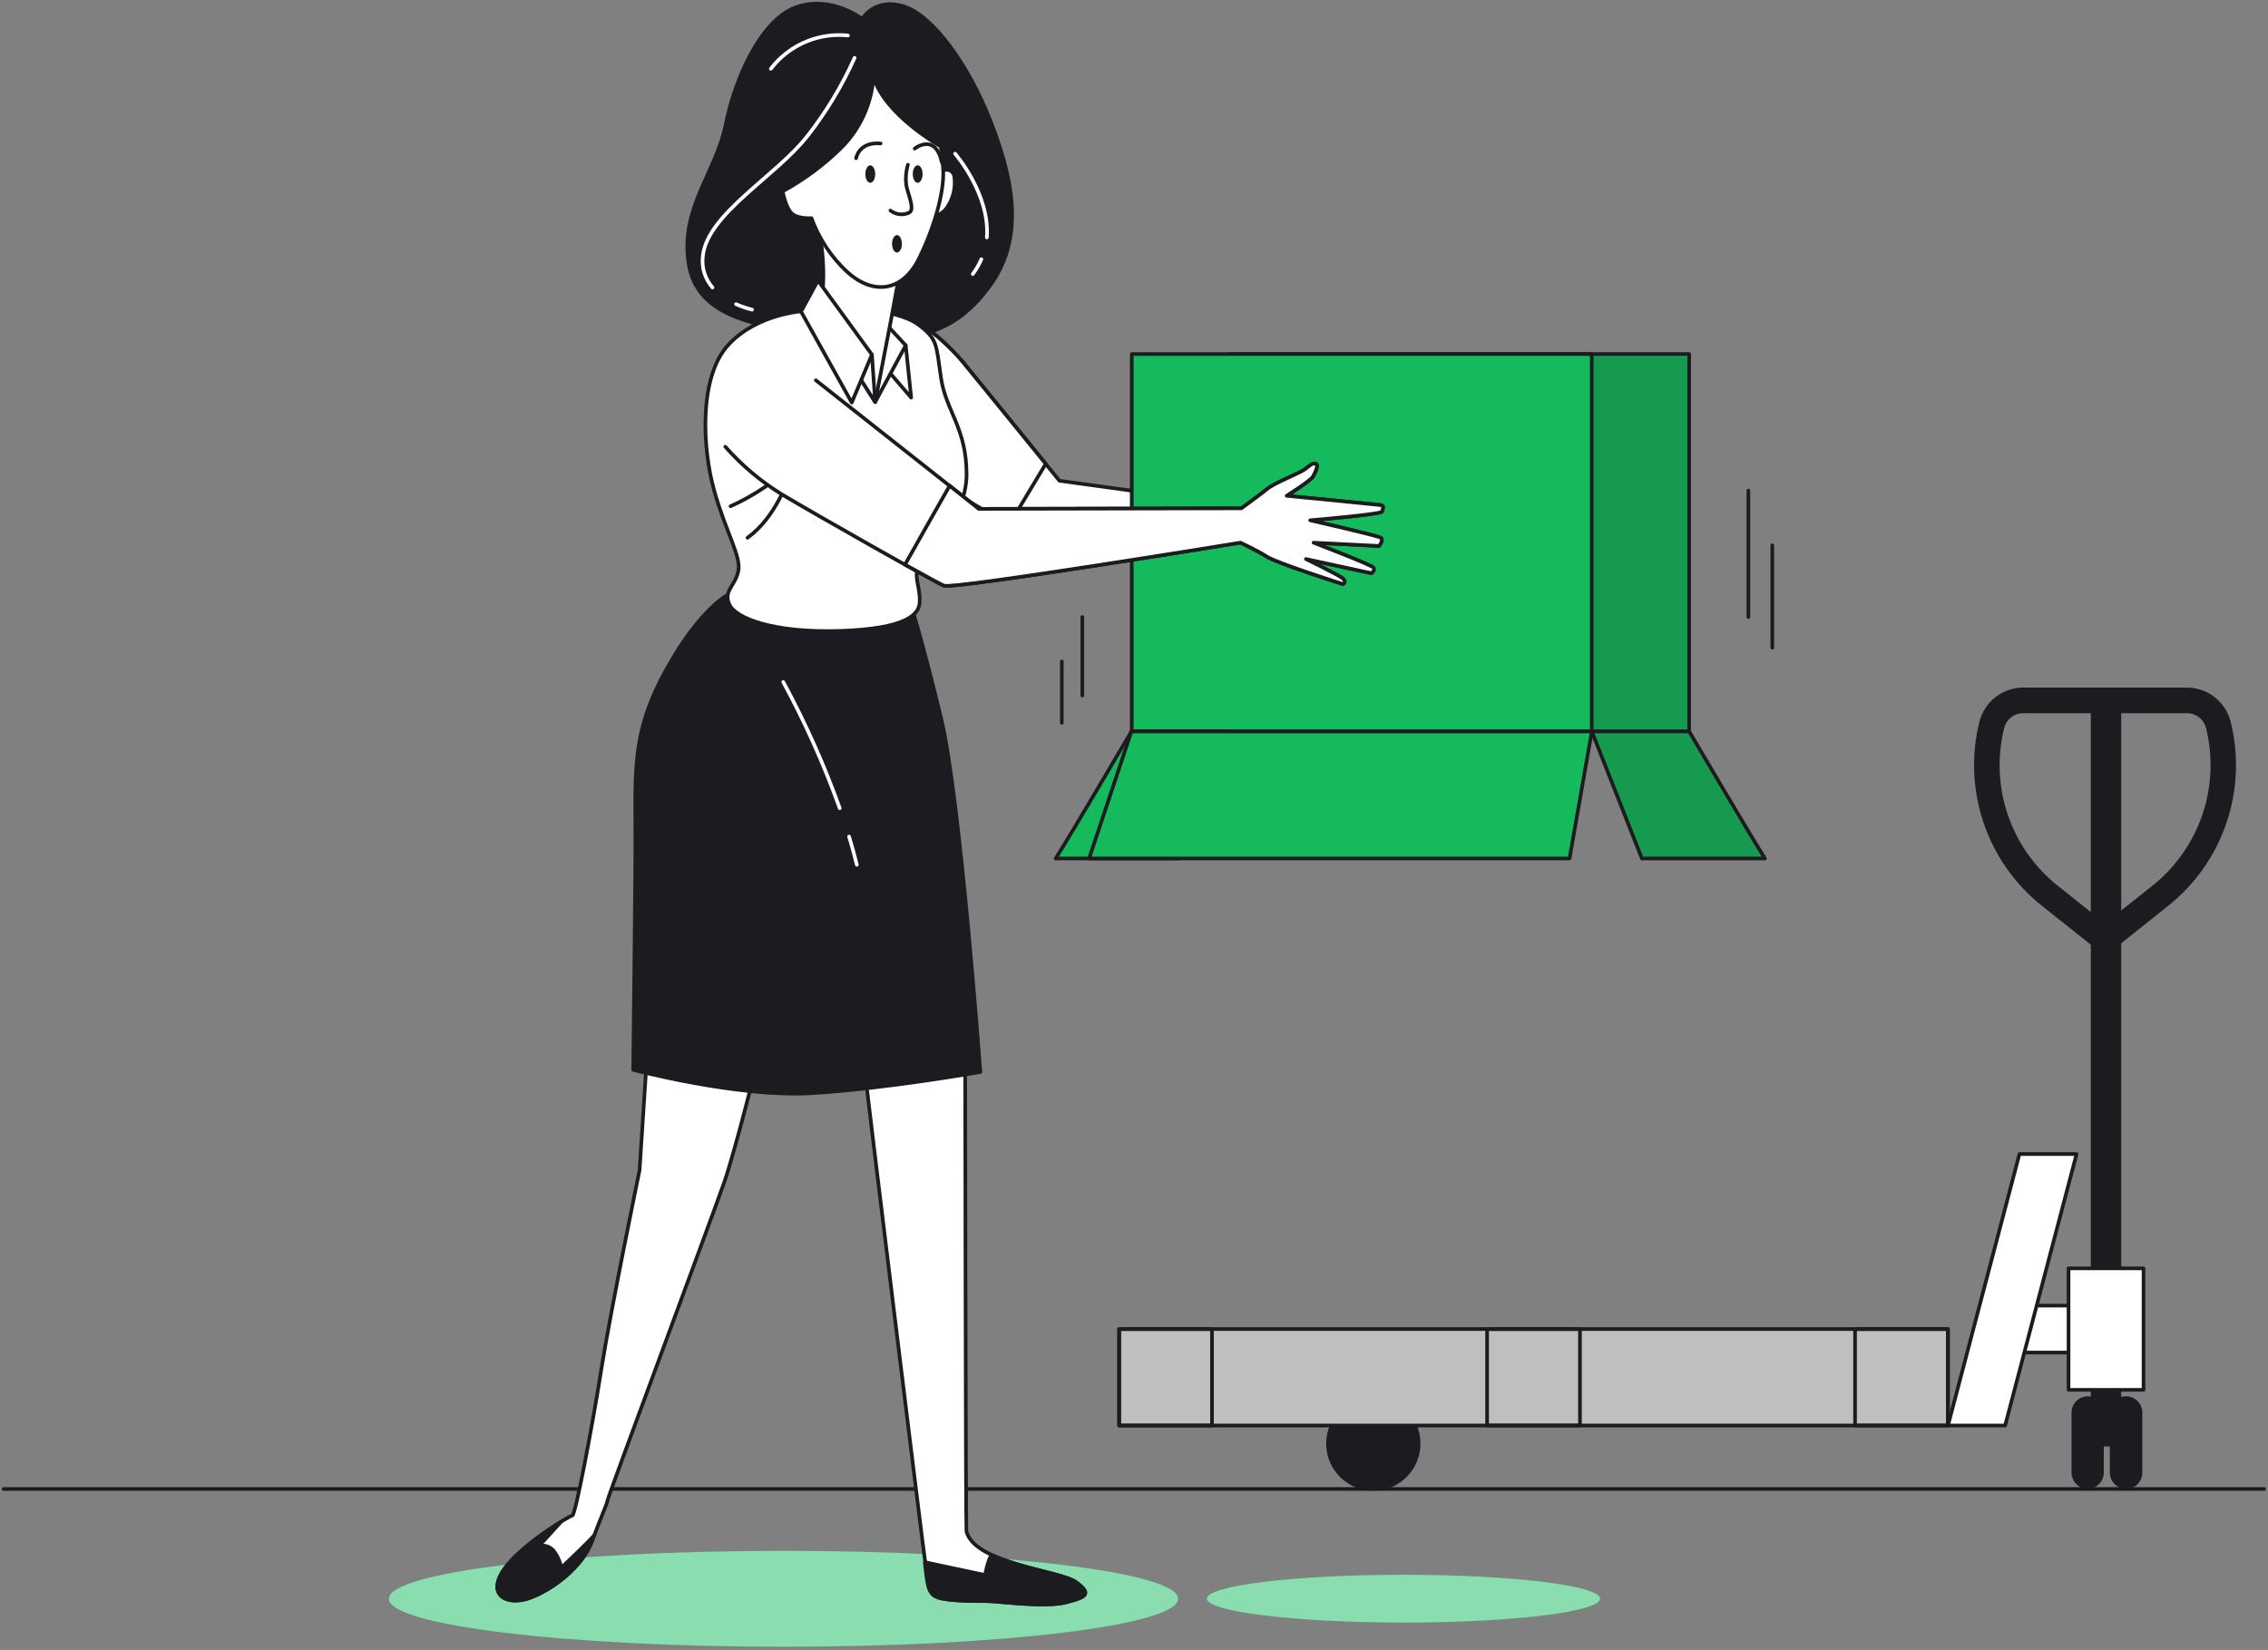 <svg width="624" height="454" viewBox="0 0 624 454" fill="none" xmlns="http://www.w3.org/2000/svg">
<rect x="0" y="0" width="624" height="454" fill="#808080" stroke="none"/>
<path d="M572.021 359.256H551.386V372.166H572.021V359.256Z" fill="white" stroke="#1C1B20" stroke-linecap="round" stroke-linejoin="round"/>
<path d="M377.843 409.708C384.733 409.708 390.318 404.123 390.318 397.234C390.318 390.345 384.733 384.76 377.843 384.76C370.954 384.76 365.369 390.345 365.369 397.234C365.369 404.123 370.954 409.708 377.843 409.708Z" fill="#1C1B20" stroke="#1C1B20" stroke-linecap="round" stroke-linejoin="round"/>
<path d="M583.113 190.762H575.749V397.519H583.113V190.762Z" fill="#1C1B20" stroke="#1C1B20" stroke-linecap="round" stroke-linejoin="round"/>
<path d="M579.19 263.083L561.771 249.226C554.363 243.322 548.805 235.415 545.76 226.444C542.715 217.473 542.31 207.817 544.593 198.623C545.265 195.939 546.811 193.555 548.989 191.849C551.166 190.142 553.85 189.21 556.616 189.199H601.704C604.472 189.205 607.159 190.135 609.337 191.843C611.515 193.55 613.061 195.936 613.728 198.623C616.015 207.815 615.613 217.471 612.57 226.442C609.527 235.413 603.972 243.322 596.564 249.226L579.19 263.083ZM556.647 196.248C555.442 196.244 554.272 196.645 553.323 197.386C552.375 198.127 551.703 199.166 551.416 200.336C549.452 208.215 549.795 216.493 552.404 224.184C555.013 231.874 559.777 238.652 566.13 243.71L579.16 254.08L592.206 243.71C598.561 238.653 603.329 231.876 605.943 224.187C608.557 216.497 608.906 208.218 606.949 200.336C606.66 199.168 605.988 198.13 605.04 197.389C604.092 196.648 602.923 196.246 601.719 196.248H556.647Z" fill="#1C1B20"/>
<path d="M535.951 365.717H307.912V392.258H535.951V365.717Z" fill="white"/>
<mask id="mask0_1024_4541" style="mask-type:luminance" maskUnits="userSpaceOnUse" x="307" y="365" width="229" height="28">
<path d="M535.951 365.717H307.912V392.258H535.951V365.717Z" fill="white"/>
</mask>
<g mask="url(#mask0_1024_4541)">
<path opacity="0.28" d="M535.951 365.717H307.912V392.258H535.951V365.717Z" fill="#1C1B20" stroke="#1C1B20" stroke-linecap="round" stroke-linejoin="round"/>
</g>
<path d="M535.951 365.717H307.912V392.258H535.951V365.717Z" stroke="#1C1B20" stroke-linecap="round" stroke-linejoin="round"/>
<path d="M333.462 365.717H307.912V392.258H333.462V365.717Z" stroke="#1C1B20" stroke-linecap="round" stroke-linejoin="round"/>
<path d="M535.936 365.717H510.386V392.258H535.936V365.717Z" stroke="#1C1B20" stroke-linecap="round" stroke-linejoin="round"/>
<path d="M434.699 365.717H409.149V392.258H434.699V365.717Z" stroke="#1C1B20" stroke-linecap="round" stroke-linejoin="round"/>
<path d="M535.951 392.259H551.672L571.33 317.549H555.609L535.951 392.259Z" fill="white" stroke="#1C1B20" stroke-linecap="round" stroke-linejoin="round"/>
<path d="M589.756 349.006H569.121V382.431H589.756V349.006Z" fill="white" stroke="#1C1B20" stroke-linecap="round" stroke-linejoin="round"/>
<path d="M574.381 409.708C573.211 409.688 572.095 409.215 571.267 408.388C570.44 407.56 569.967 406.444 569.947 405.274V388.637C569.967 387.467 570.44 386.35 571.267 385.523C572.095 384.696 573.211 384.222 574.381 384.203C575.551 384.222 576.667 384.696 577.495 385.523C578.322 386.35 578.795 387.467 578.815 388.637V405.319C578.784 406.481 578.305 407.586 577.479 408.404C576.653 409.222 575.543 409.689 574.381 409.708Z" fill="#1C1B20"/>
<path d="M584.917 409.708C583.747 409.688 582.63 409.215 581.803 408.388C580.976 407.56 580.502 406.444 580.483 405.274V388.637C580.502 387.467 580.976 386.35 581.803 385.523C582.63 384.696 583.747 384.222 584.917 384.203C586.099 384.203 587.235 384.668 588.078 385.497C588.922 386.326 589.406 387.454 589.425 388.637V405.319C589.394 406.494 588.905 407.61 588.063 408.43C587.221 409.25 586.092 409.708 584.917 409.708Z" fill="#1C1B20"/>
<path d="M1 409.709H622.925" stroke="#1C1B20" stroke-linecap="round" stroke-linejoin="round"/>
<path d="M215.573 453.128C275.535 453.128 324.144 447.22 324.144 439.932C324.144 432.644 275.535 426.736 215.573 426.736C155.61 426.736 107.001 432.644 107.001 439.932C107.001 447.22 155.61 453.128 215.573 453.128Z" fill="#15BA5C"/>
<path opacity="0.5" d="M215.573 453.128C275.535 453.128 324.144 447.22 324.144 439.932C324.144 432.644 275.535 426.736 215.573 426.736C155.61 426.736 107.001 432.644 107.001 439.932C107.001 447.22 155.61 453.128 215.573 453.128Z" fill="white"/>
<path d="M440.245 439.888C440.245 443.525 416.003 446.471 386.139 446.471C356.276 446.471 332.034 443.465 332.034 439.888C332.034 436.311 356.261 433.32 386.139 433.32C416.018 433.32 440.245 436.311 440.245 439.888Z" fill="#15BA5C"/>
<path opacity="0.5" d="M440.245 439.888C440.245 443.525 416.003 446.471 386.139 446.471C356.276 446.471 332.034 443.465 332.034 439.888C332.034 436.311 356.261 433.32 386.139 433.32C416.018 433.32 440.245 436.311 440.245 439.888Z" fill="white"/>
<path d="M237.23 5.226C237.23 5.226 228.828 -1.371 219.195 1.92C209.561 5.211 202.257 21.263 199.657 34.308C197.057 47.353 187.062 57.243 189.467 72.543C191.871 87.842 209.26 90.232 230.256 92.486C251.252 94.741 262.644 92.186 272.533 78.389C282.423 64.592 278.229 47.804 272.383 32.955C266.537 18.107 256.798 4.325 248.697 1.77C240.596 -0.785 237.23 5.226 237.23 5.226Z" fill="#1C1B20" stroke="#1C1B20" stroke-linecap="round" stroke-linejoin="round"/>
<path d="M202.512 83.693C203.93 84.331 205.404 84.834 206.916 85.196" stroke="white" stroke-linecap="round" stroke-linejoin="round"/>
<path d="M235.126 15.912C231.701 23.563 227.361 30.769 222.2 37.374C213.604 48.42 194.592 58.851 193.374 70.438C193.179 71.99 193.315 73.565 193.773 75.06C194.232 76.555 195.003 77.935 196.035 79.11" stroke="white" stroke-linecap="round" stroke-linejoin="round"/>
<path d="M270.008 71.324C269.387 72.779 268.59 74.152 267.634 75.412" stroke="white" stroke-linecap="round" stroke-linejoin="round"/>
<path d="M262.779 42.289C262.779 42.289 272.443 53.441 271.511 65.344" stroke="white" stroke-linecap="round" stroke-linejoin="round"/>
<path d="M233.292 9.764C229.525 9.381 225.722 9.906 222.2 11.294C218.678 12.682 215.539 14.895 213.048 17.745C212.702 18.136 212.386 18.526 212.086 18.917" stroke="white" stroke-linecap="round" stroke-linejoin="round"/>
<path d="M177.849 293.052L175.97 321.968C175.97 321.968 167.975 360.758 165.45 376.749C162.925 392.741 158.296 417.058 157.454 417.058C156.613 417.058 142.816 425.399 138.397 432.207C133.979 439.016 139.585 441.901 145.716 439.722C151.848 437.543 160.175 431.381 162.895 424.062C165.615 416.742 166.968 414.022 167.148 412.835C167.329 411.647 196.41 333.57 199.296 325.229C202.181 316.888 208.313 292.39 208.313 292.39L222.606 243.906C222.606 243.906 237.906 293.758 238.086 295.967C238.267 298.177 253.897 425.595 254.618 430.359C255.34 435.123 255.129 438.52 258.015 439.542C260.901 440.564 267.709 440.564 271.286 440.564C274.863 440.564 287.277 442.442 293.394 440.909C299.511 439.376 300.202 438.354 295.949 435.288C291.696 432.222 268.07 430.269 265.89 421.341C265.71 420.665 265.545 289.505 265.545 289.505C265.545 289.505 263.501 246.13 260.104 233.896H181.501L177.849 293.052Z" fill="white" stroke="#1C1B20" stroke-linecap="round" stroke-linejoin="round"/>
<path d="M145.702 439.691C151.818 437.467 160.16 431.35 162.88 424.031L163.451 422.528C159.979 426.225 154.434 431.365 154.434 431.365C154.094 429.622 153.336 427.987 152.224 426.601C151.739 426.066 151.118 425.673 150.427 425.464C149.736 425.255 149.002 425.237 148.302 425.414L154.313 418.801C149.805 421.596 141.689 427.307 138.503 432.222C133.949 439 139.54 441.901 145.702 439.691Z" fill="#1C1B20" stroke="#1C1B20" stroke-linecap="round" stroke-linejoin="round"/>
<path d="M295.844 435.259C292.928 433.17 280.95 431.592 272.954 427.939C272.624 428.22 272.367 428.576 272.203 428.976C271.695 430.417 271.298 431.894 271.015 433.395L254.483 429.863V430.329C255.159 435.093 254.994 438.49 257.88 439.512C260.765 440.534 267.574 440.534 271.151 440.534C274.728 440.534 287.142 442.413 293.259 440.88C299.376 439.347 300.157 438.385 295.844 435.259Z" fill="#1C1B20" stroke="#1C1B20" stroke-linecap="round" stroke-linejoin="round"/>
<path d="M200.754 163.35C200.754 163.35 192.953 166.942 183.515 183.895C173.19 202.396 174.963 212.676 174.813 234.994C174.663 257.312 174.212 294.36 174.212 294.36C174.212 294.36 202.767 302.009 223.252 300.807C243.737 299.605 269.723 294.961 269.723 294.961C269.723 294.961 264.177 219.394 258.932 197.661C253.687 175.929 250.53 166.1 250.53 166.1C240.393 167.507 230.121 167.658 219.946 166.551C202.557 164.853 200.754 163.35 200.754 163.35Z" fill="#1C1B20" stroke="#1C1B20" stroke-linecap="round" stroke-linejoin="round"/>
<path d="M233.608 230.184C234.389 232.754 235.111 235.354 235.742 237.954" stroke="white" stroke-linecap="round" stroke-linejoin="round"/>
<path d="M215.497 187.652C221.552 198.824 226.747 210.44 231.038 222.4" stroke="white" stroke-linecap="round" stroke-linejoin="round"/>
<path d="M392.211 148.981C391.309 148.38 376.536 146.066 376.536 146.066L373.65 144.878C373.65 144.878 391.535 146.306 391.685 145.555C391.835 144.803 392.437 143.901 391.234 143.751C390.032 143.601 367.022 138.927 367.022 138.927C367.022 138.927 372.869 133.396 373.62 132.194C374.371 130.991 375.409 128.587 374.206 128.587C373.004 128.587 372.703 129.338 371.065 130.39C369.427 131.442 362.964 133.997 361.161 135.485C359.357 136.973 353.977 140.881 353.977 140.881L291.485 132.284C291.485 132.284 269.543 105.231 264.778 99.46C261.466 95.609 257.696 92.176 253.551 89.24C248.952 87.211 249.043 90.608 249.043 90.608L258.646 133.291C258.646 133.291 283.49 148.095 285.023 148.095C286.556 148.095 353.676 150.319 353.676 150.319C353.676 150.319 358.185 152.423 361.01 154.211C363.836 156 381.856 161.726 381.856 161.726C381.856 161.726 383.058 161.125 381.706 160.073C380.353 159.021 371.666 154.828 371.666 154.828L389.701 158.735C389.701 158.735 390.753 157.984 390.303 157.232C389.852 156.481 373.77 150.334 373.77 150.334L391.805 151.236C391.805 151.236 393.098 149.582 392.211 148.981Z" fill="white" stroke="#1C1B20" stroke-linecap="round" stroke-linejoin="round"/>
<path d="M287.713 127.64C281.235 119.659 268.295 103.728 264.778 99.46C261.466 95.609 257.696 92.176 253.551 89.24C248.952 87.211 249.043 90.608 249.043 90.608L258.646 133.291C258.646 133.291 269.858 139.964 277.673 144.352L287.713 127.64Z" fill="white" stroke="#1C1B20" stroke-linecap="round" stroke-linejoin="round"/>
<path d="M221.299 85.588C221.299 85.588 208.253 86.19 200.258 95.042C192.262 103.894 193.209 123.372 196.515 135.065C199.822 146.758 204.03 153.205 203.113 157.263C202.196 161.321 198.92 162.659 200.709 166.401C202.497 170.143 212.852 174.201 231.143 173.6C249.433 172.999 252.89 169.091 253.04 165.664C253.191 162.238 251.838 159.367 252.289 157.263C252.74 155.159 265.935 143.466 265.935 130.571C265.935 117.676 260.239 113.182 258.887 103.879C257.534 94.576 257.985 93.238 252.439 89.18C246.893 85.123 228.648 83.034 221.299 85.588Z" fill="white" stroke="#1C1B20" stroke-linecap="round" stroke-linejoin="round"/>
<path d="M215.377 130.285C211.017 133.934 206.178 136.968 200.994 139.303" stroke="#1C1B20" stroke-linecap="round" stroke-linejoin="round"/>
<path d="M216.82 131.787C216.82 131.787 213.589 142.217 205.668 147.974" stroke="#1C1B20" stroke-linecap="round" stroke-linejoin="round"/>
<path d="M249.193 95.025L250.696 109.423L244.384 102.074L249.193 95.025Z" fill="white" stroke="#1C1B20" stroke-linecap="round" stroke-linejoin="round"/>
<path d="M240.792 110.627L249.193 95.027L241.543 86.791L240.792 110.627Z" fill="white" stroke="#1C1B20" stroke-linecap="round" stroke-linejoin="round"/>
<path d="M224.605 60.098C225.915 65.296 226.566 70.638 226.544 75.999C226.5 79.47 226.148 82.93 225.492 86.339L240.791 110.626L245.135 88.082L247.99 72.482C247.99 72.482 230.602 71.49 224.605 60.098Z" fill="white" stroke="#1C1B20" stroke-linecap="round" stroke-linejoin="round"/>
<path d="M239.89 97.582L240.792 110.627L236.298 103.579L239.89 97.582Z" fill="white" stroke="#1C1B20" stroke-linecap="round" stroke-linejoin="round"/>
<path d="M220.397 85.737L234.344 110.776L239.89 97.58L225.056 77.186L220.397 85.737Z" fill="white" stroke="#1C1B20" stroke-linecap="round" stroke-linejoin="round"/>
<path d="M464.742 97.416H338.181V201.268H464.742V97.416Z" fill="#15BA5C"/>
<mask id="mask1_1024_4541" style="mask-type:luminance" maskUnits="userSpaceOnUse" x="338" y="97" width="127" height="105">
<path d="M464.742 97.416H338.181V201.268H464.742V97.416Z" fill="white"/>
</mask>
<g mask="url(#mask1_1024_4541)">
<path opacity="0.2" d="M464.742 97.416H338.181V201.268H464.742V97.416Z" fill="#1C1B20"/>
</g>
<path d="M464.742 97.416H338.181V201.268H464.742V97.416Z" stroke="#1C1B20" stroke-linecap="round" stroke-linejoin="round"/>
<path d="M437.945 97.416H311.384V201.268H437.945V97.416Z" fill="#15BA5C" stroke="#1C1B20" stroke-linecap="round" stroke-linejoin="round"/>
<path d="M485.588 236.226C481.53 229.793 464.742 201.268 464.742 201.268H437.96L451.742 236.226H485.588Z" fill="#15BA5C"/>
<mask id="mask2_1024_4541" style="mask-type:luminance" maskUnits="userSpaceOnUse" x="437" y="201" width="49" height="36">
<path d="M485.588 236.226C481.53 229.793 464.742 201.268 464.742 201.268H437.96L451.742 236.226H485.588Z" fill="white"/>
</mask>
<g mask="url(#mask2_1024_4541)">
<path opacity="0.2" d="M485.588 236.226C481.53 229.793 464.742 201.268 464.742 201.268H437.96L451.742 236.226H485.588Z" fill="#1C1B20"/>
</g>
<path d="M485.588 236.226C481.53 229.793 464.742 201.268 464.742 201.268H437.96L451.742 236.226H485.588Z" stroke="#1C1B20" stroke-linecap="round" stroke-linejoin="round"/>
<path d="M290.463 236.226C294.521 229.793 311.294 201.268 311.294 201.268H338.091L324.309 236.226H290.463Z" fill="#15BA5C" stroke="#1C1B20" stroke-linecap="round" stroke-linejoin="round"/>
<path d="M311.294 201.268L299.646 236.226H431.828L437.96 201.268H311.294Z" fill="#15BA5C" stroke="#1C1B20" stroke-linecap="round" stroke-linejoin="round"/>
<path d="M481.034 134.988V169.766" stroke="#1C1B20" stroke-linecap="round" stroke-linejoin="round"/>
<path d="M487.617 150.033V178.228" stroke="#1C1B20" stroke-linecap="round" stroke-linejoin="round"/>
<path d="M297.782 169.768V191.38" stroke="#1C1B20" stroke-linecap="round" stroke-linejoin="round"/>
<path d="M292.146 181.986V198.894" stroke="#1C1B20" stroke-linecap="round" stroke-linejoin="round"/>
<path d="M199.551 122.921C204.036 128.001 209.242 132.396 215.001 135.967C224.019 141.362 257.083 160.104 259.683 161.156C262.283 162.208 341.247 149.313 341.247 149.313C341.247 149.313 345.756 151.417 348.596 153.205C351.437 154.994 369.442 160.72 369.442 160.72C369.442 160.72 370.644 160.119 369.292 159.082C367.939 158.045 359.252 153.822 359.252 153.822L377.287 157.729C377.287 157.729 378.339 156.978 377.888 156.226C377.437 155.475 361.356 149.328 361.356 149.328L379.391 150.23C379.391 150.23 380.744 148.576 379.842 147.975C378.94 147.374 360.469 143.166 360.469 143.166C360.469 143.166 380.113 141.513 380.263 140.761C380.413 140.01 381.014 139.123 379.812 138.973C378.61 138.822 354.022 136.418 354.022 136.418C354.022 136.418 360.469 132.375 361.221 131.173C361.972 129.97 363.024 127.566 361.822 127.566C360.62 127.566 360.319 128.317 358.681 129.369C357.043 130.421 350.58 132.976 348.777 134.464C346.973 135.952 341.578 139.874 341.578 139.874L269.317 140.025L224.455 104.631" fill="white"/>
<path d="M199.551 122.921C204.036 128.001 209.242 132.396 215.001 135.967C224.019 141.362 257.083 160.104 259.683 161.156C262.283 162.208 341.247 149.313 341.247 149.313C341.247 149.313 345.756 151.417 348.596 153.205C351.437 154.994 369.442 160.72 369.442 160.72C369.442 160.72 370.644 160.119 369.292 159.082C367.939 158.045 359.252 153.822 359.252 153.822L377.287 157.729C377.287 157.729 378.339 156.978 377.888 156.226C377.437 155.475 361.356 149.328 361.356 149.328L379.391 150.23C379.391 150.23 380.744 148.576 379.842 147.975C378.94 147.374 360.469 143.166 360.469 143.166C360.469 143.166 380.113 141.513 380.263 140.761C380.413 140.01 381.014 139.123 379.812 138.973C378.61 138.822 354.022 136.418 354.022 136.418C354.022 136.418 360.469 132.375 361.221 131.173C361.972 129.97 363.024 127.566 361.822 127.566C360.62 127.566 360.319 128.317 358.681 129.369C357.043 130.421 350.58 132.976 348.777 134.464C346.973 135.952 341.578 139.874 341.578 139.874L269.317 140.025L224.455 104.631" stroke="#1C1B20" stroke-linecap="round" stroke-linejoin="round"/>
<path d="M379.782 138.972C378.595 138.821 353.992 136.417 353.992 136.417C353.992 136.417 360.439 132.374 361.191 131.171C361.942 129.969 362.994 127.564 361.792 127.564C360.59 127.564 360.289 128.316 358.651 129.368C357.013 130.42 350.55 132.975 348.747 134.463C346.943 135.951 341.548 139.873 341.548 139.873L269.287 140.024L261.276 133.666C258.271 138.942 252.65 148.831 248.998 155.354C254.618 158.48 258.872 160.809 259.728 161.155C262.283 162.207 341.292 149.312 341.292 149.312C341.292 149.312 345.801 151.416 348.641 153.204C351.482 154.993 369.487 160.719 369.487 160.719C369.487 160.719 370.689 160.118 369.337 159.081C367.984 158.044 359.297 153.821 359.297 153.821L377.332 157.728C377.332 157.728 378.384 156.977 377.933 156.225C377.483 155.474 361.401 149.327 361.401 149.327L379.436 150.229C379.436 150.229 380.789 148.575 379.887 147.974C378.986 147.373 360.469 143.165 360.469 143.165C360.469 143.165 380.113 141.512 380.263 140.76C380.413 140.009 380.984 139.122 379.782 138.972Z" fill="white" stroke="#1C1B20" stroke-linecap="round" stroke-linejoin="round"/>
<path d="M258.782 47.504C259.038 47.193 259.376 46.96 259.758 46.832C260.14 46.704 260.55 46.686 260.942 46.78C261.334 46.874 261.691 47.076 261.974 47.364C262.256 47.651 262.452 48.012 262.539 48.405C262.79 50.036 262.706 51.7 262.293 53.297C261.879 54.894 261.145 56.39 260.134 57.693C258.481 59.347 256.978 59.797 256.978 57.693C257.395 54.267 257.997 50.865 258.782 47.504Z" fill="white" stroke="#1C1B20" stroke-linecap="round" stroke-linejoin="round"/>
<path d="M240.326 21.232C239.799 28.547 236.669 35.43 231.504 40.635C226.691 45.367 221.25 49.413 215.332 52.659C215.332 52.659 216.204 57.363 217.977 58.836C219.751 60.309 223.267 60.023 223.267 60.023C225.312 65.613 228.637 70.647 232.976 74.722C240.025 81.184 248.261 80.598 252.965 70.904C257.669 61.21 260.029 51.486 259.443 45.895L258.857 40.304C258.857 40.304 243.557 31.813 240.326 21.232Z" fill="white" stroke="#1C1B20" stroke-linecap="round" stroke-linejoin="round"/>
<path d="M239.439 50.3C240.186 50.3 240.792 49.223 240.792 47.895C240.792 46.567 240.186 45.49 239.439 45.49C238.692 45.49 238.086 46.567 238.086 47.895C238.086 49.223 238.692 50.3 239.439 50.3Z" fill="#1C1B20"/>
<path d="M246.788 69.491C247.535 69.491 248.141 68.414 248.141 67.086C248.141 65.758 247.535 64.682 246.788 64.682C246.041 64.682 245.436 65.758 245.436 67.086C245.436 68.414 246.041 69.491 246.788 69.491Z" fill="#1C1B20"/>
<path d="M252.484 50.3C253.231 50.3 253.837 49.223 253.837 47.895C253.837 46.567 253.231 45.49 252.484 45.49C251.737 45.49 251.132 46.567 251.132 47.895C251.132 49.223 251.737 50.3 252.484 50.3Z" fill="#1C1B20"/>
<path d="M249.779 45.34C249.263 47.14 249.109 49.025 249.328 50.886C249.779 53.441 251.883 57.784 250.08 58.535C249.257 58.911 248.347 59.053 247.448 58.947C246.55 58.841 245.698 58.491 244.985 57.934" stroke="#1C1B20" stroke-linecap="round" stroke-linejoin="round"/>
<path d="M235.531 43.55C235.531 43.55 236.253 38.951 242.279 39.477" stroke="#1C1B20" stroke-linecap="round" stroke-linejoin="round"/>
<path d="M251.673 40.892C251.673 40.892 257.294 36.383 259.112 44.634" stroke="#1C1B20" stroke-linecap="round" stroke-linejoin="round"/>
</svg>
